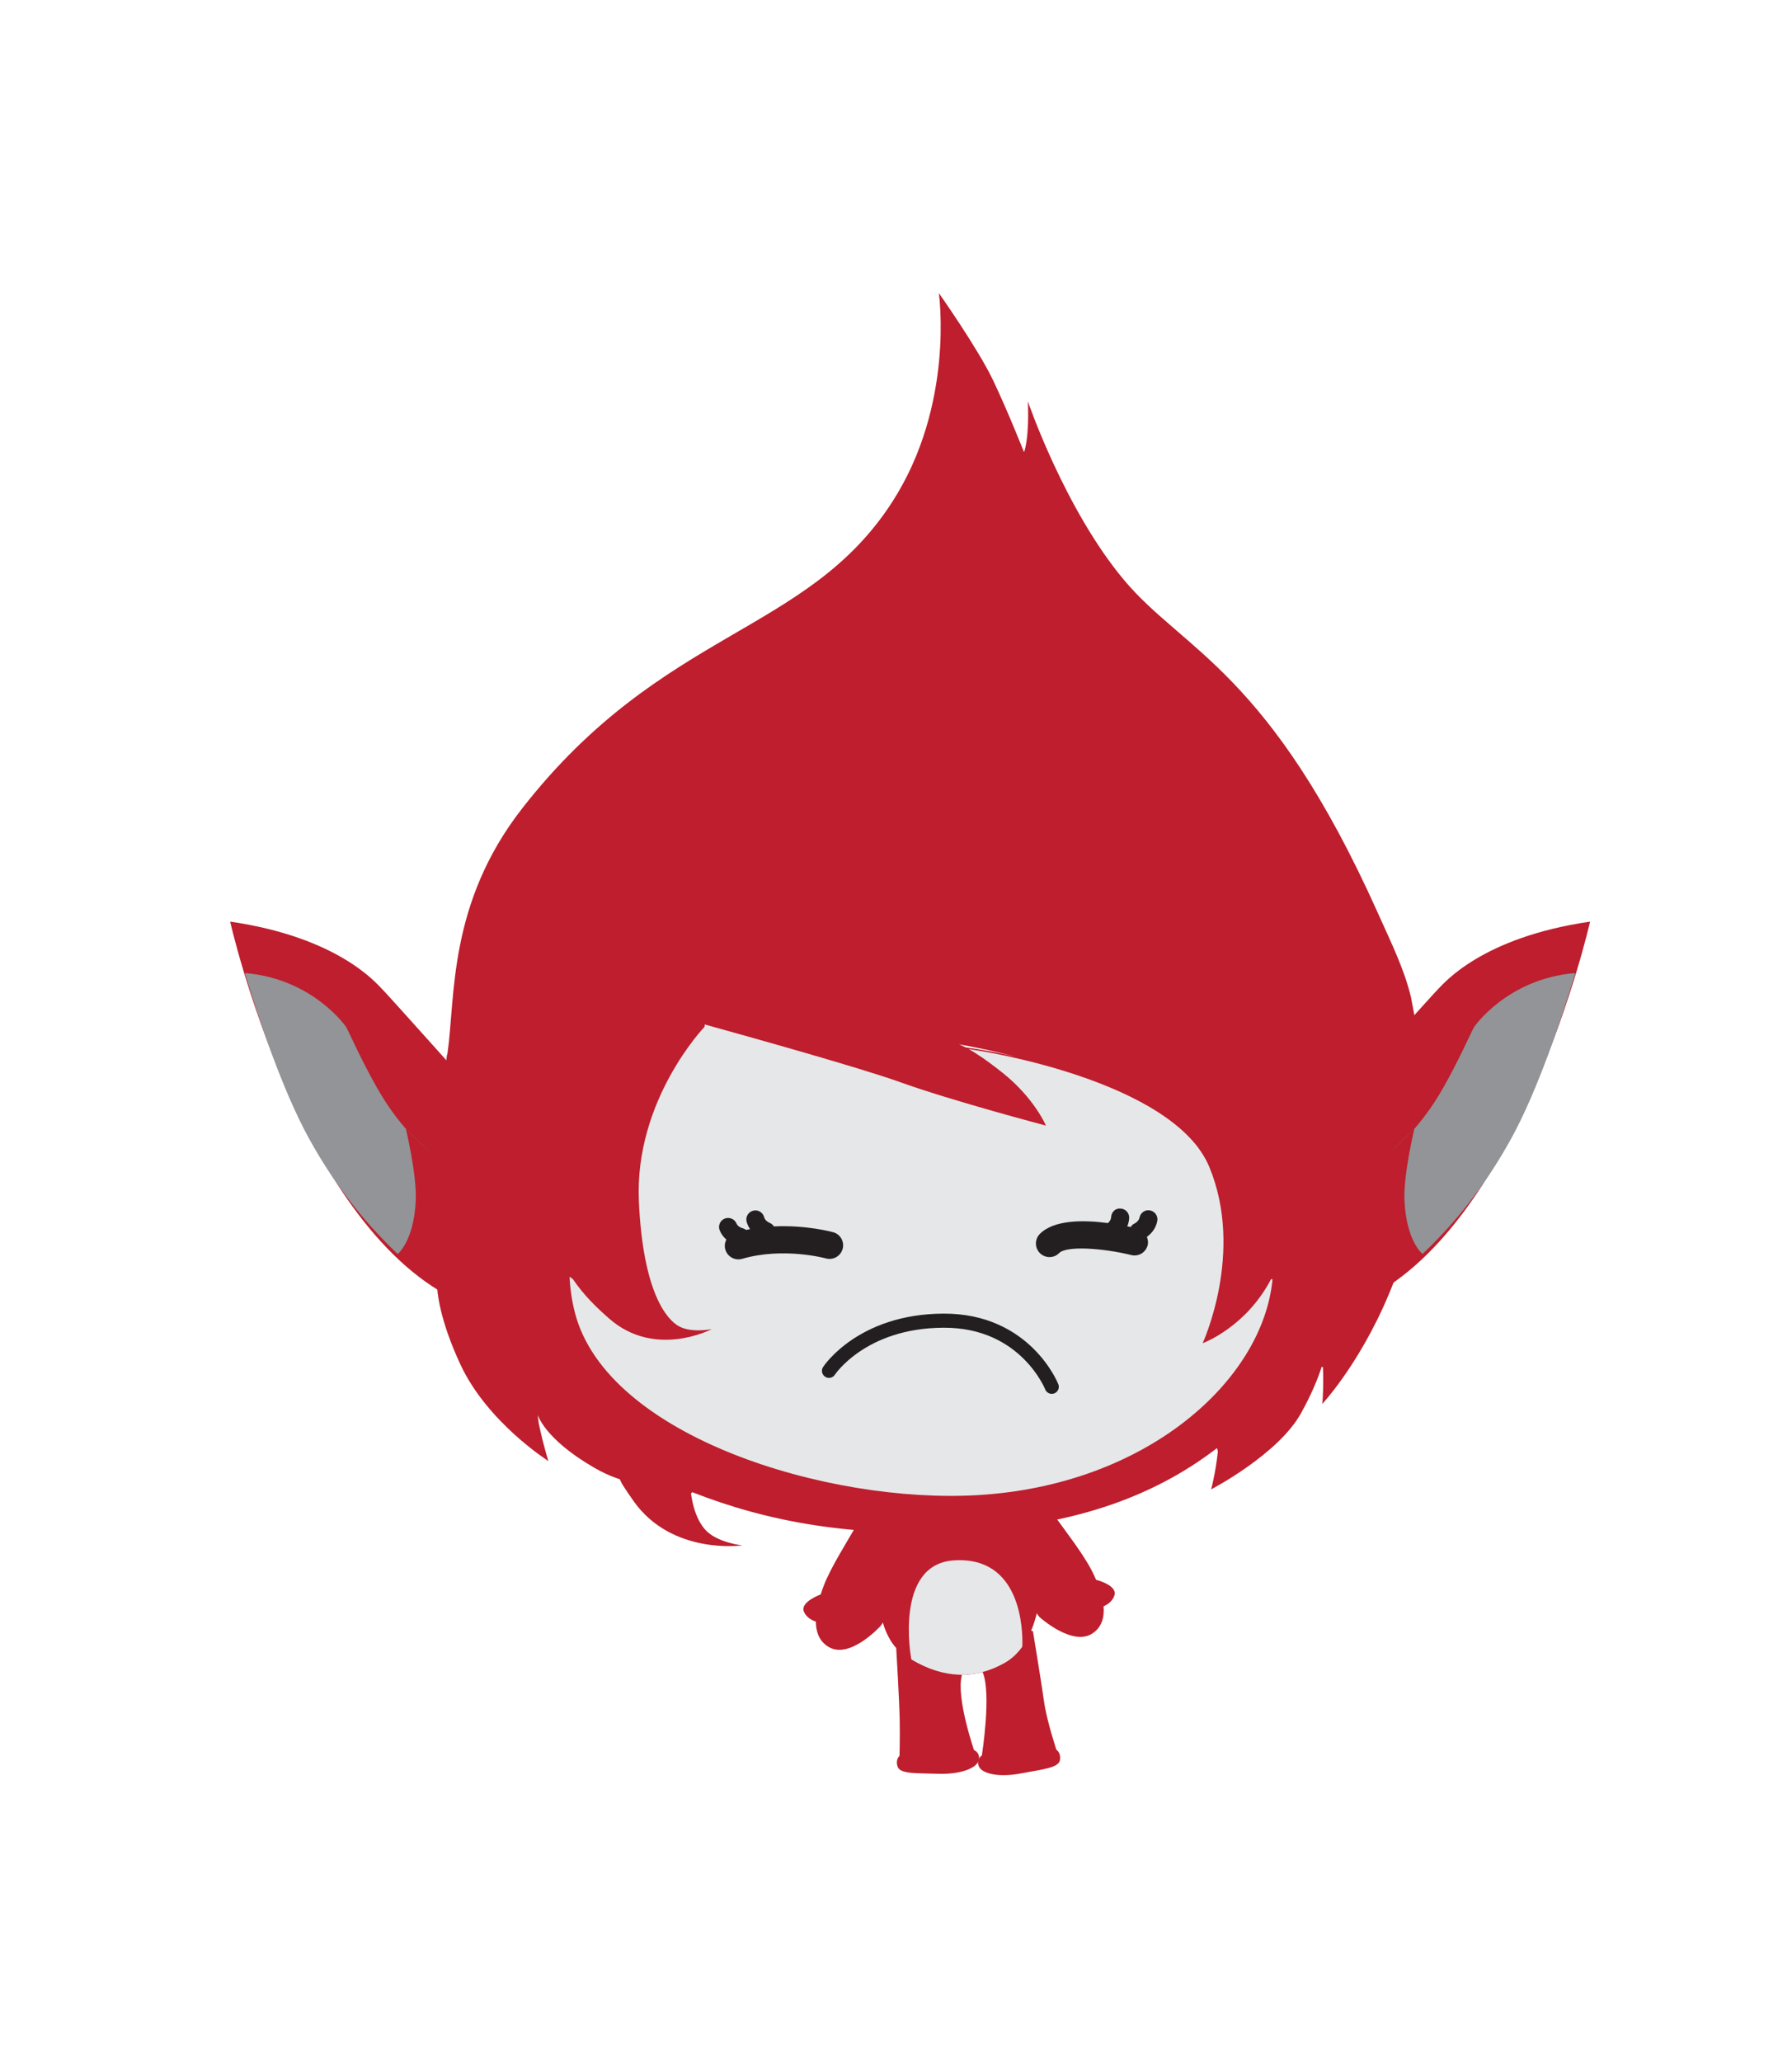 <svg version="1.1" xmlns="http://www.w3.org/2000/svg" xmlns:xlink="http://www.w3.org/1999/xlink" width="190.691" height="219.372" viewBox="0,0,190.691,219.372"><g transform="translate(-143.153,-63.483)"><g data-paper-data="{&quot;isPaintingLayer&quot;:true}" fill-rule="nonzero" stroke-miterlimit="10" stroke-dasharray="" stroke-dashoffset="0" style="mix-blend-mode: normal"><path d="M239,229.955v0v0v0v0v0c-0.265,1.965 -1.372,5.578 -2.147,6.514c0,0 -3.197,3.526 -5.465,2.26c-0.969,-0.541 -1.4,-1.487 -1.419,-2.729c-0.423,-0.142 -1.009,-0.432 -1.27,-1.056c-0.435,-1.035 1.775,-1.827 1.775,-1.827v0.02c0.105,-0.324 0.216,-0.646 0.348,-0.988c0.752,-1.927 2.409,-4.543 3.246,-6.004c0,0 0.692,-1.288 2.398,-1.253c1.815,0.037 2.799,3.097 2.534,5.061z" fill="#be1e2d" stroke="none" stroke-width="0" stroke-linecap="round" stroke-linejoin="round"/><path d="M253.783,235.53c-1.487,-1.703 -2.4,-6.639 -2.614,-7.647c-0.213,-1.009 0.372,-3.292 1.712,-3.754c1.34,-0.463 2.65,0.844 2.65,0.844c0.977,1.37 2.884,3.812 3.826,5.652c0.164,0.327 0.305,0.64 0.444,0.948l-0.002,-0.019c0,0 2.277,0.572 1.947,1.644c-0.199,0.648 -0.75,0.993 -1.159,1.175c0.101,1.238 -0.228,2.227 -1.143,2.857c-2.129,1.491 -5.662,-1.7 -5.662,-1.7v0v0v0v0z" fill="#be1e2d" stroke="none" stroke-width="0" stroke-linecap="round" stroke-linejoin="round"/><path d="M249.353,237.012c1.668,-0.485 3.715,0 3.715,0c0,0 0.907,5.509 1.184,7.503c0.278,1.996 1.311,5.118 1.311,5.118c0,0 0.521,0.312 0.375,1.127c-0.15,0.813 -1.94,0.971 -4.185,1.398c-2.241,0.422 -4.074,0.061 -4.426,-0.741c-0.356,-0.798 0.307,-1.17 0.307,-1.17c0,0 1.044,-6.58 0.093,-8.844c0.005,0.005 -0.501,-3.774 1.625,-4.392z" fill="#be1e2d" stroke="none" stroke-width="0" stroke-linecap="round" stroke-linejoin="round"/><path d="M242.165,237.63v0v0v0v0v0c3.006,1.379 3.326,4.142 3.327,4.145c-0.595,2.376 1.309,7.896 1.309,7.896c0,0 0.713,0.262 0.489,1.105c-0.227,0.845 -1.978,1.487 -4.263,1.414c-2.281,-0.074 -4.073,0.046 -4.347,-0.737c-0.275,-0.783 0.194,-1.171 0.194,-1.171c0,0 0.053,-1.886 0.017,-3.901c-0.038,-2.01 -0.367,-7.527 -0.367,-7.527c0,0 1.671,-2.128 3.64,-1.225z" fill="#be1e2d" stroke="none" stroke-width="0" stroke-linecap="round" stroke-linejoin="round"/><g stroke="none" stroke-width="0"><path d="M253.759,229.944v0v0v0v0v0c0.444,2.998 -0.27,8.52 -3.706,10.459c-3.398,1.914 -7.003,1.657 -10.739,-0.892c-3.096,-2.113 -3.022,-8.156 -2.698,-11.537v0c0,0 0.021,-7.822 6.604,-8.785c6.581,-0.963 9.637,5.038 10.146,8.782c0.16,0.659 0.297,1.332 0.393,1.973z" fill="#be1e2d" stroke-linecap="butt" stroke-linejoin="miter"/><path d="M251.944,238.536v0v0v0v0v0l-0.016,0.153c-0.505,0.698 -1.125,1.289 -1.873,1.711c-3.148,1.773 -6.471,1.684 -9.913,-0.365l-0.036,-0.154c0,0 -1.823,-9.947 4.519,-10.391c7.201,-0.501 7.365,7.382 7.32,9.046z" fill="#e6e7e8" stroke-linecap="round" stroke-linejoin="round"/></g><g stroke="none" stroke-width="0" stroke-linecap="round" stroke-linejoin="round"><path d="M292.124,197.993l-0.572,1.657c-3.175,8.371 -7.688,13.188 -7.688,13.188c0,0 0.162,-1.494 0.075,-3.895l-0.141,-0.049c-0.407,1.264 -1.074,2.894 -2.184,4.908c-2.434,4.422 -9.581,8.13 -9.581,8.13c0,0 0.444,-1.52 0.723,-4.008l-0.1,-0.381c-0.775,0.596 -1.578,1.145 -2.39,1.678c-0.239,0.158 -0.478,0.312 -0.721,0.462c-0.739,0.46 -1.492,0.898 -2.259,1.308c-0.303,0.16 -0.619,0.308 -0.926,0.462c-0.561,0.28 -1.129,0.545 -1.706,0.802c-0.424,0.186 -0.851,0.371 -1.285,0.543c-0.45,0.181 -0.912,0.344 -1.372,0.514c-0.845,0.302 -1.702,0.585 -2.579,0.845c-0.286,0.085 -0.572,0.17 -0.863,0.249c-0.625,0.172 -1.255,0.339 -1.897,0.488l0.002,0.002c-3.221,0.751 -6.639,1.24 -10.297,1.465c-3.958,0.243 -7.546,0.203 -10.897,-0.03v0c-2.652,-0.186 -5.133,-0.504 -7.483,-0.934c-0.114,-0.02 -0.228,-0.041 -0.343,-0.062c-0.726,-0.138 -1.441,-0.284 -2.143,-0.442c-0.245,-0.057 -0.479,-0.119 -0.723,-0.177c-0.932,-0.222 -1.837,-0.464 -2.731,-0.723c-0.565,-0.164 -1.125,-0.331 -1.674,-0.51c-0.326,-0.103 -0.652,-0.211 -0.971,-0.32c-0.871,-0.301 -1.734,-0.606 -2.572,-0.936l-0.146,0.14c0.316,2.263 1.096,3.481 1.72,4.061c1.271,1.184 3.717,1.466 3.717,1.466c0,0 -7.478,1.046 -11.549,-4.727c-0.433,-0.614 -0.869,-1.25 -1.283,-1.927l-0.178,-0.387c-0.884,-0.296 -1.78,-0.689 -2.665,-1.195c-5.394,-3.107 -6.071,-5.67 -6.071,-5.67l0.113,0.939c0.519,2.448 1.026,3.994 1.026,3.994c0,0 -6.455,-4.085 -9.331,-10.207c-2.318,-4.942 -2.502,-7.935 -2.518,-8.438l-0.217,-1.798c-0.14,-7.04 0.298,-14.937 1.265,-22.706l0.06,-0.207c0.862,-6.005 0.026,-15.955 7.994,-26.135c14.931,-19.072 30.185,-18.409 39.309,-32.504c6.711,-10.369 4.987,-22.262 4.987,-22.262c0,0 4.115,5.826 5.757,9.248c1.59,3.335 3.287,7.633 3.287,7.633l0.055,-0.037c0.038,-0.125 0.071,-0.253 0.1,-0.382c0.448,-1.995 0.271,-4.946 0.271,-4.946c0,0 3.923,11.498 10.257,19.037c6.33,7.535 15.48,9.688 27.031,35.491c1.438,3.207 2.774,5.905 3.489,8.897l0.324,1.722c1.007,5.38 0.611,20.244 -1.505,26.666v0v0v0v0zM218.125,172.723c0,0 -7.483,7.772 -6.989,18.588c0.436,9.569 2.917,12.525 4.253,13.265c1.374,0.756 3.504,0.308 3.504,0.308c0,0 -6.026,3.191 -10.938,-1.139c-3.285,-2.894 -6.861,-6.628 -7.862,-17.159M280.391,189.958c0,0 0.93,2.661 -1.336,8.223c-2.549,6.267 -7.929,8.205 -7.929,8.205c0,0 4.47,-9.654 0.719,-18.731c-1.637,-3.966 -6.69,-6.92 -11.964,-9.006c-7.147,-2.829 -14.7,-4.062 -14.7,-4.062M283.831,208.789c-0.403,1.279 -1.08,2.949 -2.223,5.017c-2.433,4.422 -9.58,8.13 -9.58,8.13c0,0 1.291,-4.436 0.851,-10.544M201.618,194.346c-0.734,1.362 -1.299,2.823 -1.615,4.366c-1.985,9.618 1.508,20.211 1.508,20.211c0,0 -6.453,-4.083 -9.331,-10.207c-2.55,-5.435 -2.518,-8.514 -2.518,-8.514M291.547,199.657c-3.177,8.371 -7.689,13.188 -7.689,13.188c0,0 0.932,-8.49 -2.827,-17.568c-0.17,-0.41 -0.361,-0.809 -0.565,-1.197M245.182,174.587c0,0 1.28,0.339 4.656,3.026c3.376,2.687 4.618,5.619 4.618,5.619c0,0 -9.968,-2.625 -15.487,-4.61c-5.513,-1.987 -24.117,-7.053 -24.117,-7.053M213.616,214.557c2.703,4.245 5.514,6.555 5.514,6.555c0,0 -6.612,2.047 -12.687,-1.449c-5.394,-3.107 -6.071,-5.67 -6.071,-5.67M272.649,217.549c-7.127,5.483 -15.772,8.17 -26.288,8.818c-12.537,0.772 -21.701,-1.06 -29.533,-4.132M216.605,221.674c0.237,2.715 1.11,4.123 1.795,4.759c1.272,1.184 3.718,1.466 3.718,1.466c0,0 -7.48,1.046 -11.55,-4.727c-0.433,-0.614 -0.869,-1.25 -1.283,-1.927M245.906,174.909c0,0 27.307,3.331 27.307,18.235" fill="#be1e2d"/><path d="M278.565,199.589c-1.018,10.719 -13.341,21.902 -31.373,22.956c-15.92,0.939 -39.447,-6.219 -42.86,-19.402c-0.339,-1.325 -0.519,-2.604 -0.568,-3.834l0.346,0.252c1.208,1.769 2.548,3.045 3.846,4.185c4.912,4.328 10.938,1.137 10.938,1.137c0,0 -2.13,0.45 -3.504,-0.306c-1.336,-0.74 -3.816,-3.696 -4.253,-13.265c-0.493,-10.817 6.989,-18.588 6.989,-18.588l0.026,-0.249c5.6,1.551 16.756,4.683 20.815,6.146c5.519,1.986 15.487,4.61 15.487,4.61c0,0 -1.242,-2.932 -4.618,-5.619c-1.69,-1.344 -2.853,-2.1 -3.593,-2.521l0.694,0.109c0,0 21.054,3.112 24.91,12.454c3.75,9.078 -0.718,18.731 -0.718,18.731c0,0 4.581,-1.652 7.286,-6.827l0.15,0.03v0v0v0v0z" fill="#e6e7e8"/></g><g stroke="none" stroke-width="0" stroke-linecap="round" stroke-linejoin="miter"><path d="M286.007,180.021c0,0 9.702,-10.863 10.242,-11.378c0.54,-0.514 4.55,-5.43 16.107,-7.11c0,0 -7.422,33.003 -24.71,40.552c0,-0.001 1.645,-9.444 -1.639,-22.064zM286.074,180.287c-0.25,-1.044 -1.003,-2.887 -1.003,-2.887M286.817,204.615c0,0 0.664,-1.582 0.829,-2.531" fill="#be1e2d"/><path d="M294.535,196.898c0,0 -1.731,-1.331 -1.931,-5.708c-0.128,-2.715 1.065,-7.666 1.065,-7.666l-0.096,0.158c0.756,-0.875 1.554,-1.897 2.277,-3.019c1.225,-1.897 2.657,-4.742 3.971,-7.547l0.203,-0.386c0,0 3.472,-5.079 10.67,-5.721l0.083,0.045c-1.516,5.017 -3.99,12.375 -6.729,17.402c-3.072,5.638 -6.628,9.733 -9.639,12.546l0.127,-0.103v0v0v0v0zM290.672,186.509c0,0 2.525,-2.468 2.997,-2.986" fill="#929497"/></g><g stroke="none" stroke-width="0" stroke-linecap="round" stroke-linejoin="miter"><path d="M192.354,202.084c-17.287,-7.549 -24.709,-40.552 -24.709,-40.552c11.557,1.68 15.567,6.596 16.107,7.11c0.54,0.514 10.242,11.378 10.242,11.378c-3.285,12.621 -1.64,22.064 -1.64,22.064zM194.928,177.4c0,0 -0.753,1.843 -1.003,2.887M192.354,202.084c0.165,0.949 0.829,2.531 0.829,2.531" fill="#be1e2d"/><path d="M185.591,197.001c-3.011,-2.813 -6.565,-6.908 -9.639,-12.546c-2.74,-5.026 -5.213,-12.385 -6.729,-17.402l0.083,-0.045c7.198,0.644 10.67,5.721 10.67,5.721l0.203,0.386c1.313,2.805 2.746,5.65 3.971,7.547c0.723,1.122 1.52,2.144 2.277,3.019l-0.096,-0.158c0,0 1.193,4.951 1.065,7.666c-0.199,4.377 -1.931,5.708 -1.931,5.708l0.127,0.103v0v0v0v0zM186.33,183.523c0.472,0.518 2.997,2.986 2.997,2.986" fill="#929497"/></g><path d="M231.821,194.578v0v0v0v0v0c0.768,0.215 1.214,1.011 0.997,1.779c-0.215,0.77 -1.007,1.216 -1.78,1.005c-0.044,-0.013 -4.528,-1.232 -8.91,0.045c-0.135,0.039 -0.269,0.059 -0.403,0.059c-0.626,0 -1.204,-0.412 -1.388,-1.042c-0.109,-0.368 -0.055,-0.747 0.111,-1.065c-0.271,-0.237 -0.527,-0.543 -0.704,-0.965c-0.208,-0.489 0.021,-1.056 0.513,-1.263c0.487,-0.201 1.055,0.018 1.264,0.512c0.166,0.393 0.645,0.506 0.651,0.508c0.142,0.032 0.266,0.097 0.373,0.182c0.143,-0.03 0.286,-0.061 0.427,-0.085c-0.148,-0.223 -0.286,-0.474 -0.369,-0.782c-0.137,-0.515 0.17,-1.041 0.685,-1.178c0.519,-0.143 1.043,0.172 1.178,0.685c0.109,0.41 0.557,0.596 0.561,0.598c0.209,0.071 0.363,0.216 0.476,0.387c3.451,-0.161 6.165,0.578 6.32,0.622z" fill="#231f20" stroke="none" stroke-width="0" stroke-linecap="butt" stroke-linejoin="miter"/><path d="M266.3,193.391v0v0v0v0v0c-0.17,0.859 -0.685,1.373 -1.106,1.682c0.107,0.271 0.162,0.569 0.087,0.873c-0.192,0.774 -0.958,1.252 -1.75,1.058c-3.001,-0.74 -6.887,-1.009 -7.669,-0.213c-0.282,0.286 -0.652,0.431 -1.027,0.431c-0.369,0 -0.734,-0.14 -1.017,-0.418c-0.568,-0.559 -0.576,-1.473 -0.015,-2.044c1.51,-1.534 4.696,-1.494 7.246,-1.159c0.124,-0.107 0.322,-0.326 0.341,-0.628c0.027,-0.529 0.442,-0.972 1.011,-0.912c0.531,0.027 0.938,0.478 0.912,1.011c-0.019,0.335 -0.102,0.619 -0.205,0.877c0.126,0.026 0.247,0.049 0.359,0.075c0.1,-0.154 0.225,-0.29 0.407,-0.369c0.027,-0.015 0.454,-0.227 0.537,-0.64c0.106,-0.521 0.604,-0.869 1.133,-0.756c0.521,0.106 0.859,0.61 0.756,1.133z" fill="#231f20" stroke="none" stroke-width="0" stroke-linecap="butt" stroke-linejoin="miter"/><path d="M231.368,209.323c0,0 3.457,-5.305 12.19,-5.337c8.731,-0.038 11.515,7.035 11.515,7.035" data-paper-data="{&quot;index&quot;:null}" fill="none" stroke="#231f20" stroke-width="1.5" stroke-linecap="round" stroke-linejoin="miter"/><path d="M163.904,180c0,-56.805 34.069,-102.855 76.096,-102.855c42.027,0 76.096,46.05 76.096,102.855c0,56.805 -34.069,102.855 -76.096,102.855c-42.027,0 -76.096,-46.05 -76.096,-102.855z" fill="none" stroke="none" stroke-width="0" stroke-linecap="butt" stroke-linejoin="miter"/><path d="M143.153,273.694v-210.21h190.691v210.21z" fill="none" stroke="none" stroke-width="0" stroke-linecap="butt" stroke-linejoin="miter"/></g></g></svg>